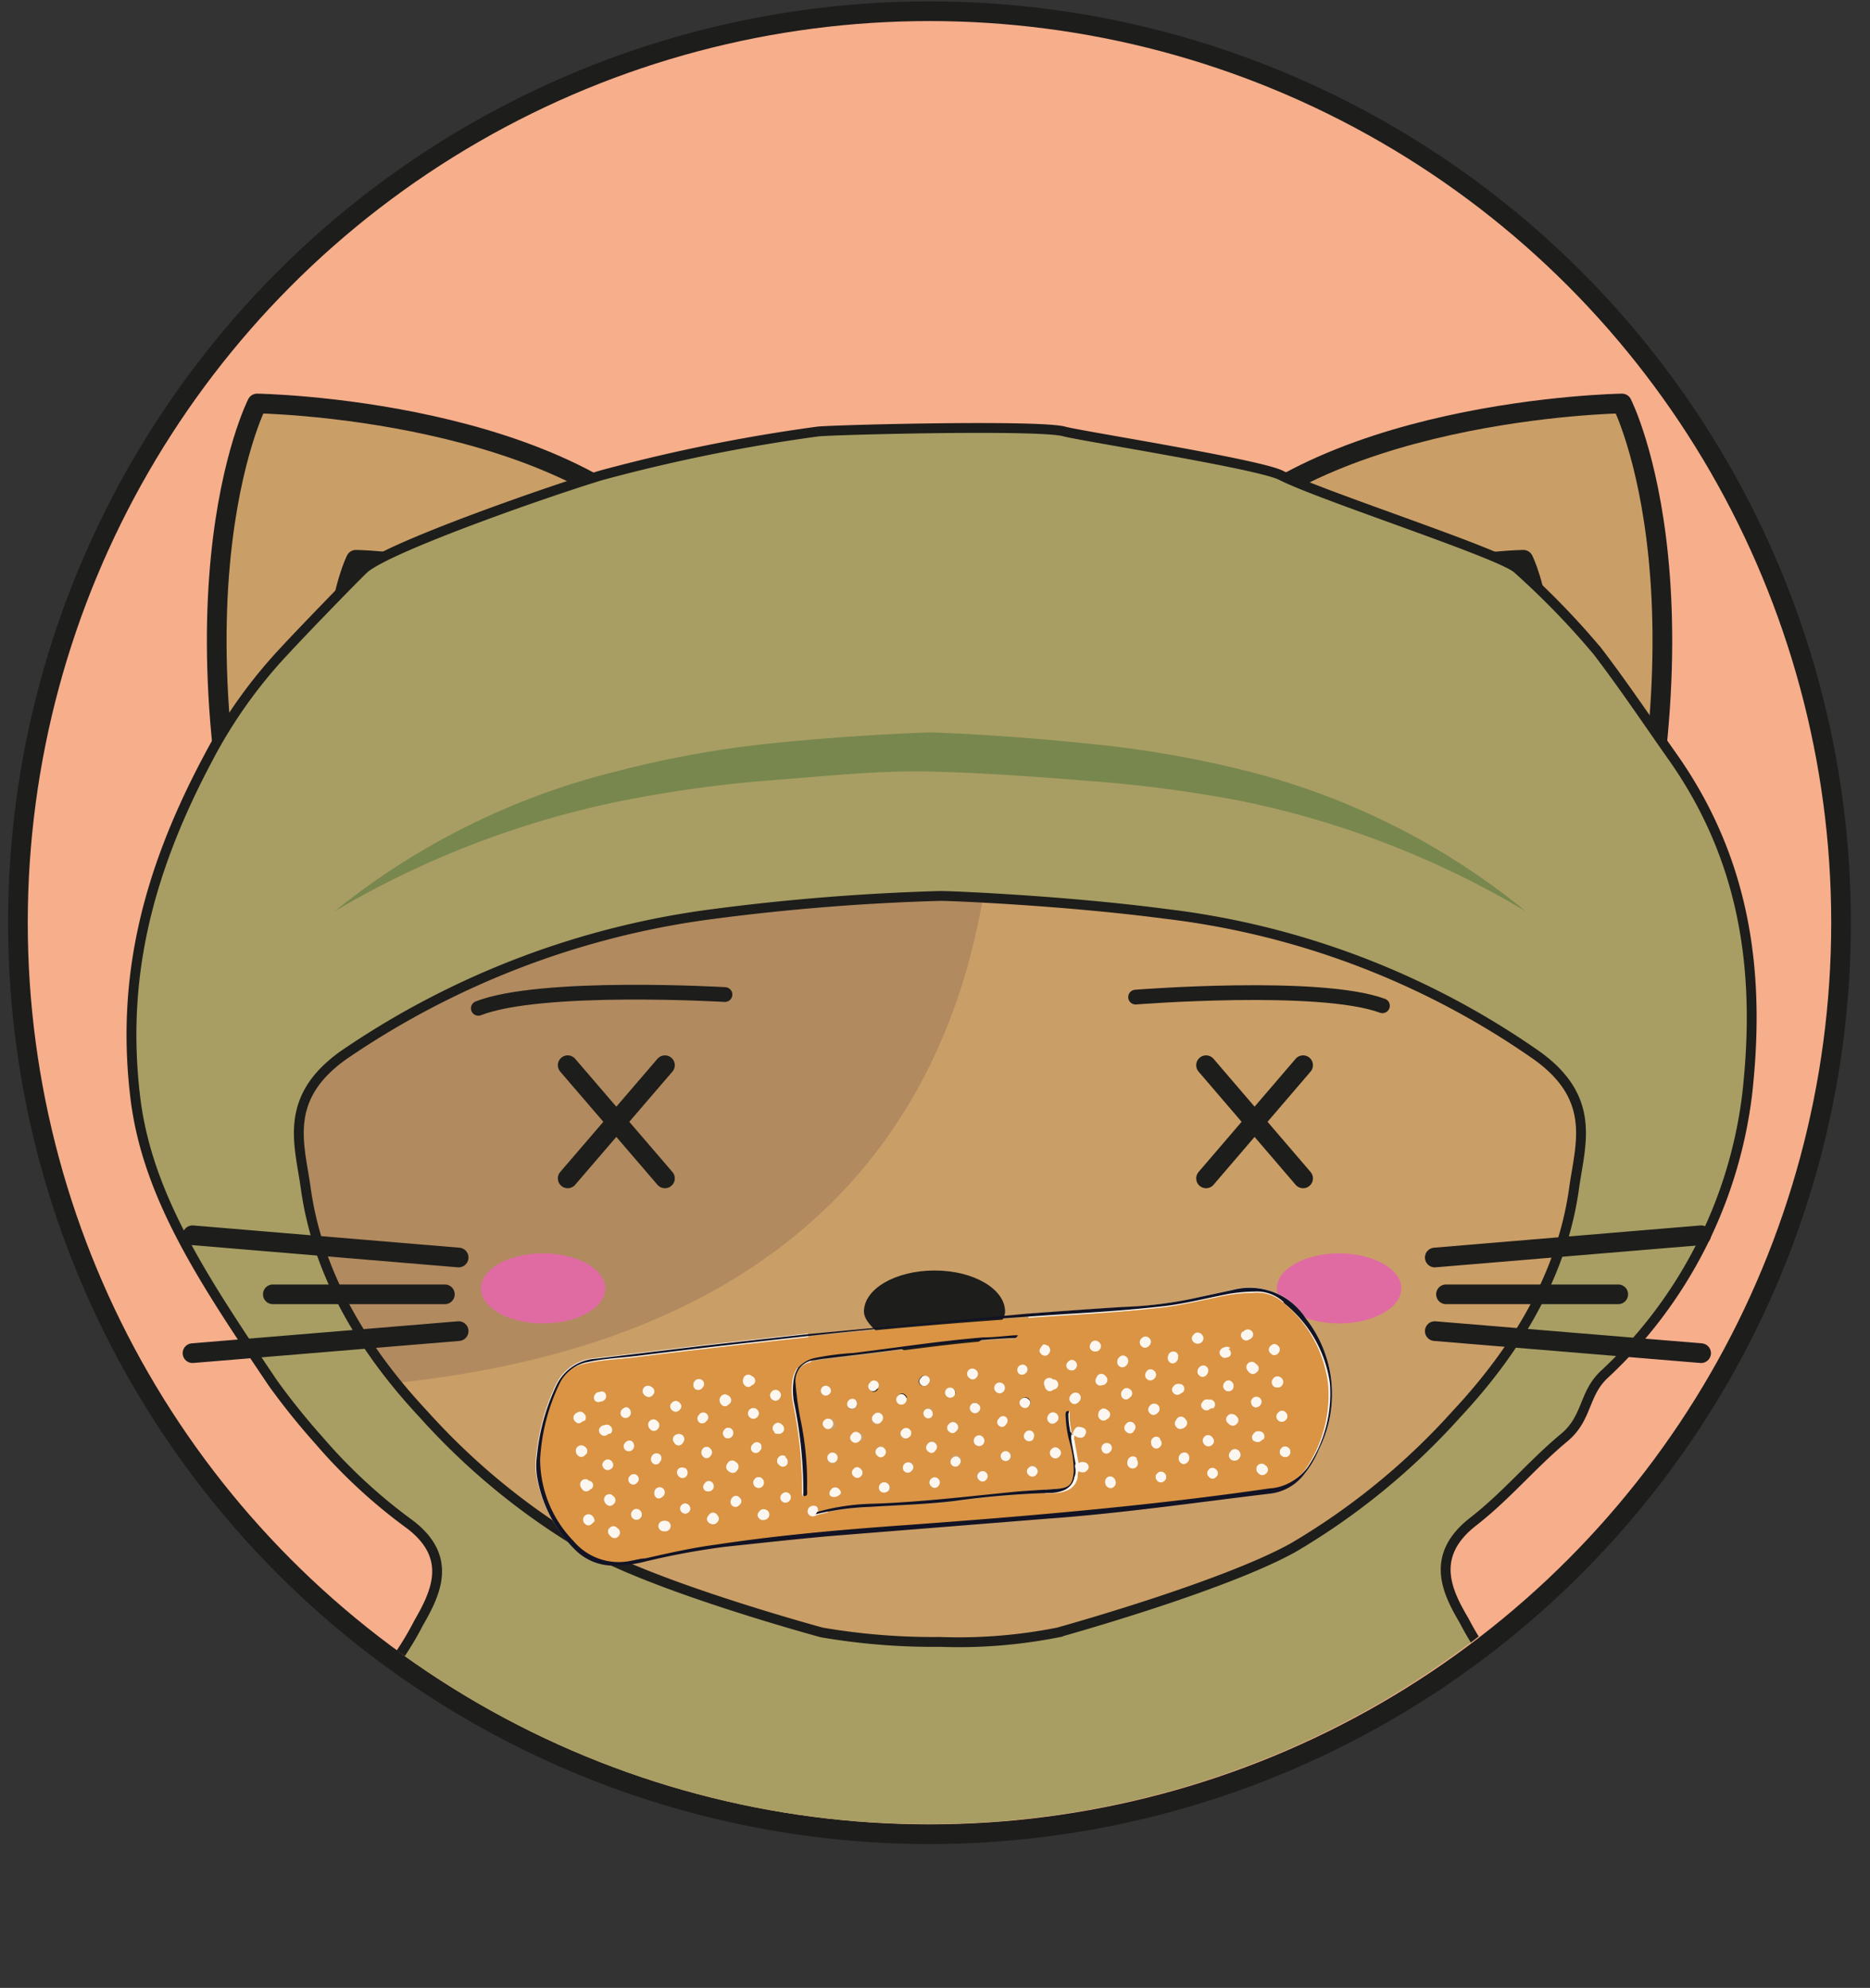 <svg id="Layer_1" data-name="Layer 1" xmlns="http://www.w3.org/2000/svg" xmlns:xlink="http://www.w3.org/1999/xlink" viewBox="0 0 95 101"><rect x="0" y="0" width="95" height="101" fill="#333333" stroke="none"/><defs><style>.cls-1,.cls-11,.cls-2{fill:none;}.cls-1,.cls-11,.cls-13,.cls-14,.cls-20,.cls-3,.cls-4,.cls-5{stroke:#1d1d1b;}.cls-1,.cls-11,.cls-14,.cls-20,.cls-3,.cls-4,.cls-5,.cls-9{stroke-linecap:round;stroke-linejoin:round;}.cls-3{fill:#f6ae8b;}.cls-4,.cls-9{fill:#ca9e67;}.cls-5{fill:#7b6a58;}.cls-6{fill:#b18a5f;}.cls-7{fill:#e06ba3;}.cls-8{clip-path:url(#clip-path);}.cls-9{stroke:#7b6a58;stroke-width:7px;}.cls-10{fill:#ad549b;}.cls-11{stroke-width:0.75px;}.cls-12{clip-path:url(#clip-path-2);}.cls-13{fill:#a89e63;stroke-miterlimit:10;stroke-width:0.5px;}.cls-14{fill:#fff;}.cls-15{fill:#78874e;}.cls-16{fill:#1d1d1b;}.cls-17{fill:#fbf6ef;}.cls-18{fill:#121324;}.cls-19{fill:#da9444;}.cls-20{fill:#f5d2a2;}</style><clipPath id="clip-path"><path class="cls-1" d="M47.75,84.16a46.78,46.78,0,0,0,21.56-4.51c4.63-2.26,10-5.25,11.62-10.8a15.05,15.05,0,0,0-.32-8.43c.17-1.48,4.12-15.84-10.58-28a32.51,32.51,0,0,0-22.2-7.56h-.08a32.5,32.5,0,0,0-22.2,7.56C10.85,44.58,14.8,58.94,15,60.42a15,15,0,0,0-.32,8.43c1.61,5.55,7,8.54,11.62,10.8a46.76,46.76,0,0,0,21.56,4.51Z"/></clipPath><clipPath id="clip-path-2"><circle class="cls-2" cx="47.17" cy="46.94" r="45.74"/></clipPath></defs><title>V2Artboard 4 copy 6</title><circle class="cls-3" cx="47.22" cy="46.88" r="46.31"/><path class="cls-4" d="M14.26,51.85c-6.53-20.93-1.2-31.35-1.2-31.35s16.16.24,22,8.2"/><path class="cls-4" d="M81.21,51.85C87.73,30.92,82.4,20.5,82.4,20.5s-16.15.24-22,8.2"/><path class="cls-5" d="M18.67,44c-3.24-10.39-.59-15.56-.59-15.56s8,.11,10.9,4.06"/><path class="cls-5" d="M76.79,44c3.24-10.39.6-15.56.6-15.56s-8,.11-10.9,4.06"/><path class="cls-4" d="M47.75,84.16a46.78,46.78,0,0,0,21.56-4.51c4.63-2.26,10-5.25,11.62-10.8a15.05,15.05,0,0,0-.32-8.43c.17-1.48,4.12-15.84-10.58-28a32.51,32.51,0,0,0-22.2-7.56h-.08a32.5,32.5,0,0,0-22.2,7.56C10.85,44.58,14.8,58.94,15,60.42a15,15,0,0,0-.32,8.43c1.61,5.55,7,8.54,11.62,10.8a46.76,46.76,0,0,0,21.56,4.51Z"/><path class="cls-6" d="M48.77,25.36l-.34,0-.17,0c-3.8,0-12.82-.49-22,7.15C11.51,44.68,15.36,58.88,15.53,60.35a15,15,0,0,0-.32,8.44,11.52,11.52,0,0,0,.69,1.78C59.15,68.75,50.23,30.67,48.77,25.36Z"/><ellipse class="cls-7" cx="27.59" cy="65.46" rx="3.16" ry="1.78"/><ellipse class="cls-7" cx="68.03" cy="65.46" rx="3.16" ry="1.78"/><g class="cls-8"><line class="cls-9" x1="47.83" y1="25.85" x2="47.83" y2="42.19"/><line class="cls-9" x1="38.77" y1="21.77" x2="38.77" y2="38.11"/><line class="cls-9" x1="56.81" y1="21.77" x2="56.81" y2="38.11"/></g><path class="cls-1" d="M47.75,84.16a46.78,46.78,0,0,0,21.56-4.51c4.63-2.26,10-5.25,11.62-10.8a15.05,15.05,0,0,0-.32-8.43c.17-1.48,4.12-15.84-10.58-28a32.51,32.51,0,0,0-22.2-7.56h-.08a32.5,32.5,0,0,0-22.2,7.56C10.85,44.58,14.8,58.94,15,60.42a15,15,0,0,0-.32,8.43c1.61,5.55,7,8.54,11.62,10.8a46.76,46.76,0,0,0,21.56,4.51Z"/><path class="cls-10" d="M62.43,81a19.44,19.44,0,0,1-4.35,2.88,43.94,43.94,0,0,1-4.75,2.14,14.71,14.71,0,0,1-5.39.75,20.34,20.34,0,0,1-5.32-.59l-.07,0h0a43.85,43.85,0,0,1-5-2.18c-.8-.41-1.59-.85-2.36-1.34A15.07,15.07,0,0,1,33.06,81a51.89,51.89,0,0,0,5,1.85c1.68.55,3.38,1.07,5.06,1.59l-.07,0a26.16,26.16,0,0,0,4.91.36,15.87,15.87,0,0,0,4.79-.45c1.62-.51,3.25-1,4.87-1.54A49.7,49.7,0,0,0,62.43,81Z"/><path class="cls-11" d="M36.83,50.53s-9.34-.55-12.53.7"/><path class="cls-11" d="M57.69,50.66s9.33-.74,12.54.44"/><g class="cls-12"><path class="cls-13" d="M92.44,111c-.62-1.27-2.7-2.29-1-3.92s-2.5-1.87-2.31-3.49c.16-1.3-.83-2.86-2.07-4-2.48-2.21-3.27-4.9-5.66-7.12-1.86-1.73-1.58-4.06-3.67-5.78a15.5,15.5,0,0,1-3.35-4.35c-.86-1.46-1.76-3.27.42-5,1.71-1.32,3-2.91,4.63-4.27,1.23-1,1-2.22,2.05-3.22a23.27,23.27,0,0,0,7.28-14.25C89.4,49.86,88.87,44,85,38.49c-1.27-1.8-2.49-3.63-3.86-5.42a40.85,40.85,0,0,0-4.08-4.2c-1-.81-10-3.7-12-4.73-1.19-.58-10.23-2-11-2.22-1.27-.34-11.17-.1-12.48,0a86.52,86.52,0,0,0-11,2.22c-2.23.66-10.67,3.57-12.06,4.73-.29.25-3.2,3.25-4.07,4.2a24.56,24.56,0,0,0-3.86,5.42c-3.2,6-4.42,11.37-3.72,17.24.6,5.06,3.53,9.39,7,14.55a36.26,36.26,0,0,0,2.35,2.92,27.33,27.33,0,0,0,4.63,4.27c2.18,1.68,1.28,3.49.41,5a15.28,15.28,0,0,1-3.34,4.35c-2.09,1.72-1.81,4-3.67,5.78-2.39,2.22-3.18,4.91-5.67,7.12-1.24,1.1-2.22,2.66-2.06,4,.19,1.62-3.91,1.91-2.31,3.49s-.44,2.65-1.06,3.92c-.41.85.31,1.21,1.55,1.29.28-1,.57-1.91.93-3.14,4.57,4.51,11.16,6.73,18.62,8a135.16,135.16,0,0,0,22.78,1.93h1.64a135.16,135.16,0,0,0,22.78-1.93c7.46-1.29,14.05-3.51,18.62-8l.92,3.14C92.14,112.25,92.86,111.89,92.44,111ZM65.68,78.64c-3.61,2-11.93,4.3-11.93,4.3a25.9,25.9,0,0,1-6,.48,33.39,33.39,0,0,1-6-.48s-8.32-2.25-11.93-4.3a34.9,34.9,0,0,1-8.29-6.77c-3.37-3.6-5.44-7.44-6-11.52-.31-2.22-1.17-4.54,1.92-6.74a43,43,0,0,1,18.84-7.18,113.15,113.15,0,0,1,11.46-.91c.72,0,6.45.25,11.46.91a41.39,41.39,0,0,1,18.84,7.18c3.09,2.2,2.23,4.52,1.92,6.74-.56,4.08-2.63,7.92-6,11.52A34.9,34.9,0,0,1,65.68,78.64Z"/></g><line class="cls-14" x1="72.89" y1="63.89" x2="86.42" y2="62.76"/><line class="cls-14" x1="72.89" y1="67.63" x2="86.42" y2="68.75"/><line class="cls-1" x1="73.46" y1="65.76" x2="82.21" y2="65.76"/><line class="cls-14" x1="23.3" y1="63.89" x2="9.78" y2="62.76"/><line class="cls-14" x1="23.3" y1="67.63" x2="9.78" y2="68.75"/><line class="cls-1" x1="22.6" y1="65.76" x2="13.86" y2="65.76"/><path class="cls-15" d="M17,46.3a36.87,36.87,0,0,1,14.32-7.11,52.47,52.47,0,0,1,7.94-1.43c2.68-.27,5.3-.45,8-.55,2.75.1,5.36.3,8,.57a54.38,54.38,0,0,1,7.95,1.36,36.41,36.41,0,0,1,14.3,7.16,46.14,46.14,0,0,0-14.65-5.64,67,67,0,0,0-7.78-1c-2.61-.21-5.3-.4-7.86-.46s-5.25.23-7.86.43a63.36,63.36,0,0,0-7.77,1.06A46.88,46.88,0,0,0,17,46.3Z"/><path class="cls-16" d="M51.06,66.64c0,1.16-3.58,2.78-3.58,2.78s-3.59-1.62-3.59-2.78,1.61-2.09,3.59-2.09S51.06,65.49,51.06,66.64Z"/><path class="cls-1" d="M47.48,69.42a7.55,7.55,0,0,1-5.36,2"/><path class="cls-1" d="M47.52,69.42a7.51,7.51,0,0,0,5.35,2"/><rect class="cls-2" x="0.06" y="-0.15" width="95" height="101"/><path class="cls-17" d="M53.22,77.11c3.78-.27,7.53-.82,11.29-1.27a2.54,2.54,0,0,0,1.77-1A4.9,4.9,0,0,0,67,73.64,6.22,6.22,0,0,0,66.35,67a3.4,3.4,0,0,0-3.74-1.47L60.48,66a20.26,20.26,0,0,1-3.39.41c-1.62.1-3.24.22-4.86.34m-11.18,1-5.32.59L30.25,69a2.38,2.38,0,0,0-2,1.33,10.67,10.67,0,0,0-1,3.57,3.83,3.83,0,0,0,0,1.07,6.76,6.76,0,0,0,1.9,3.67,2.75,2.75,0,0,0,2.28.85,6,6,0,0,0,1.12-.14,38.33,38.33,0,0,1,4.25-.8c1.8-.19,3.59-.39,5.39-.55"/><path class="cls-18" d="M52.23,66.74c1.62-.12,3.24-.24,4.86-.34A20.26,20.26,0,0,0,60.48,66l2.13-.46A3.4,3.4,0,0,1,66.35,67,6.22,6.22,0,0,1,67,73.64a4.9,4.9,0,0,1-.74,1.25,2.54,2.54,0,0,1-1.77,1c-3.76.45-7.51,1-11.29,1.27l-11,.88c-1.8.16-3.59.36-5.39.55a38.33,38.33,0,0,0-4.25.8,6,6,0,0,1-1.12.14,2.75,2.75,0,0,1-2.28-.85A6.76,6.76,0,0,1,27.28,75a3.83,3.83,0,0,1,0-1.07,10.67,10.67,0,0,1,1-3.57,2.38,2.38,0,0,1,2-1.33l5.48-.66,5.32-.59Zm13-.57a2,2,0,0,0-1.5-.55,8.41,8.41,0,0,0-1.32.12c-1.09.21-2.17.49-3.27.62-1.64.19-3.29.3-4.94.4-4.42.29-8.83.63-13.24,1.13-2.87.32-5.74.64-8.61,1-.83.1-1.66.13-2.48.31a1.83,1.83,0,0,0-1.34,1,10.14,10.14,0,0,0-1,3.88,6,6,0,0,0,1.7,4.15,3,3,0,0,0,2.91,1c.24,0,.48-.07.72-.12,1.19-.27,2.38-.54,3.59-.7,3.23-.44,6.48-.72,9.73-1,6.16-.45,12.31-1,18.42-1.86a2.46,2.46,0,0,0,1.83-1,6.68,6.68,0,0,0,1.13-4.29A6.34,6.34,0,0,0,65.18,66.17Z"/><path class="cls-19" d="M65.18,66.17a6.34,6.34,0,0,1,2.29,4.16,6.68,6.68,0,0,1-1.13,4.29,2.46,2.46,0,0,1-1.83,1c-6.11.89-12.26,1.41-18.42,1.86-3.25.23-6.5.51-9.73,1-1.21.16-2.4.43-3.59.7-.24,0-.48.08-.72.12a3,3,0,0,1-2.91-1,6,6,0,0,1-1.7-4.15,10.14,10.14,0,0,1,1-3.88,1.83,1.83,0,0,1,1.34-1c.82-.18,1.65-.21,2.48-.31,2.87-.36,5.74-.68,8.61-1,4.41-.5,8.82-.84,13.24-1.13,1.65-.1,3.3-.21,4.94-.4,1.1-.13,2.18-.41,3.27-.62a8.41,8.41,0,0,1,1.32-.12A2,2,0,0,1,65.18,66.17ZM54.5,72.82c-.09,0-.07-.09-.08-.14a3.89,3.89,0,0,1-.08-.83s0-.12,0-.14-.12,0-.14.1a.71.71,0,0,0,0,.21,5.61,5.61,0,0,0,.21,1.29,5.44,5.44,0,0,1,.2,1.44c-.06.71-.22.86-.92.9s-1.38.08-2.06.14c-2.41.24-4.81.53-7.24.61a11.33,11.33,0,0,0-2.83.42c0-.15,0-.28-.16-.31a.25.25,0,0,0-.3.2.24.24,0,0,0,.08.26.24.24,0,0,0,.32,0,13.69,13.69,0,0,1,2.86-.4c1.43-.09,2.86-.13,4.29-.3a44.22,44.22,0,0,1,4.87-.41,1.84,1.84,0,0,0,.66-.12.88.88,0,0,0,.57-.69c0-.12,0-.23.06-.34.1.07.22.14.34.06s.21-.21.12-.36-.3-.14-.46,0c-.07-.36-.13-.72-.2-1.09,0-.13-.1-.26,0-.4s.09,0,.13.07a.25.25,0,0,0,.4-.12.22.22,0,0,0-.12-.33c-.18-.08-.28,0-.36.16A.59.59,0,0,0,54.5,72.82Zm-14-3.32a1.69,1.69,0,0,0-.23.54,3.6,3.6,0,0,0,0,1.18,22.17,22.17,0,0,1,.48,4.67s0,.11.06.12a.13.13,0,0,0,.13-.08,1,1,0,0,0,0-.24,15.79,15.79,0,0,0-.29-3.29,15.6,15.6,0,0,1-.29-2,1.06,1.06,0,0,1,1-1.22,4.51,4.51,0,0,1,.53-.08c1.06-.13,2.12-.25,3.18-.39,2.09-.26,4.18-.56,6.28-.65h.16c.08,0,.16,0,.14-.14s-.1,0-.16,0c-.53,0-1.07.06-1.61.11-2.2.18-4.38.52-6.57.79a14.25,14.25,0,0,0-1.95.25A1.57,1.57,0,0,0,40.54,69.5ZM46,71.26a.25.25,0,0,0,0-.38.23.23,0,0,0-.35,0,.26.26,0,1,0,.38.35Zm4.06,3.55a.25.25,0,0,0-.37,0,.24.24,0,0,0,0,.37.23.23,0,0,0,.35,0A.25.25,0,0,0,50.09,74.81Zm8.72-3.43a.27.27,0,0,0-.37.06.25.25,0,0,0,0,.36.25.25,0,0,0,.38,0A.26.26,0,0,0,58.81,71.38Zm0,3.85a.26.26,0,0,0,.38,0,.25.25,0,0,0,0-.38.24.24,0,0,0-.35,0A.25.25,0,0,0,58.8,75.23Zm6.12-6.86a.23.23,0,0,0-.34,0,.23.23,0,0,0,0,.37.24.24,0,0,0,.36,0A.26.26,0,0,0,64.92,68.37Zm-.79,4.77a.26.26,0,1,0-.43-.29.24.24,0,0,0,0,.35C63.88,73.31,64,73.27,64.13,73.14ZM46.2,73a.26.26,0,1,0-.41-.32.23.23,0,0,0,0,.35A.25.25,0,0,0,46.2,73Zm7.46-1.17a.26.26,0,0,0-.37.05.25.25,0,0,0,0,.38.24.24,0,0,0,.35,0A.26.26,0,0,0,53.66,71.82Zm-6,3.32a.25.25,0,0,0-.38,0,.24.24,0,0,0,0,.36.23.23,0,0,0,.37,0A.25.25,0,0,0,47.67,75.14Zm.55-2.8a.25.25,0,0,0,.05.37c.13.11.26.07.37-.06a.24.24,0,0,0,0-.35A.25.25,0,0,0,48.22,72.34Zm10.42-2.68a.24.24,0,0,0-.37,0,.26.26,0,1,0,.4.34A.25.25,0,0,0,58.64,69.66Zm-23,.85a.25.25,0,0,0,0-.38.27.27,0,0,0-.34.41A.26.26,0,0,0,35.68,70.51Zm-1,2.79a.26.26,0,1,0-.37,0A.24.24,0,0,0,34.69,73.3Zm28.49-5.65a.25.25,0,0,0,0,.36.25.25,0,0,0,.38,0,.24.24,0,0,0-.05-.38A.26.26,0,0,0,63.18,67.65Zm-23.8,5.13a.27.27,0,0,0,.39-.06.24.24,0,0,0,0-.35.24.24,0,0,0-.38,0A.25.25,0,0,0,39.38,72.78ZM65.08,70a.27.27,0,0,0-.37.07.26.26,0,0,0,.42.32A.27.27,0,0,0,65.08,70Zm-25.17,4a.25.25,0,0,0-.37.06.24.24,0,0,0,.05.36.24.24,0,0,0,.37,0A.25.25,0,0,0,39.91,74.06Zm20.42.23a.26.26,0,0,0,0-.38.27.27,0,0,0-.36.4C60.07,74.43,60.2,74.4,60.33,74.29Zm-1.4-1.15a.25.25,0,0,0-.38,0,.25.25,0,0,0,0,.36.24.24,0,0,0,.37,0A.25.25,0,0,0,58.93,73.14Zm-1.18,1a.27.27,0,1,0,0,.37A.25.25,0,0,0,57.75,74.17ZM53.42,74a.25.25,0,0,0,.38,0,.23.23,0,0,0,0-.35.25.25,0,0,0-.4,0A.25.25,0,0,0,53.42,74ZM29.7,73.5a.26.26,0,0,0-.35.06.25.25,0,0,0,0,.38.24.24,0,0,0,.36,0A.25.25,0,0,0,29.7,73.5ZM31.13,76a.27.27,0,0,0-.33.42.24.24,0,0,0,.37,0A.25.25,0,0,0,31.13,76Zm7.07-6a.26.26,0,0,0-.37,0,.25.25,0,0,0,0,.38.23.23,0,0,0,.36,0A.24.24,0,0,0,38.2,69.92Zm-1.17,1a.25.25,0,0,0-.38,0,.24.24,0,0,0,0,.36.23.23,0,0,0,.36,0A.25.25,0,0,0,37,70.91Zm19.22.73a.25.25,0,0,0-.37,0,.24.24,0,0,0,0,.37.25.25,0,0,0,.36,0A.25.25,0,0,0,56.25,71.64Zm-2.77-1.56a.27.27,0,0,0-.32.43.24.24,0,0,0,.36,0A.26.26,0,0,0,53.48,70.08Zm8.11,3.23a.24.24,0,0,0,0-.36.25.25,0,0,0-.38,0,.26.26,0,1,0,.41.31ZM35.52,71.88a.26.26,0,0,0,0,.38.25.25,0,0,0,.36-.06.24.24,0,0,0,0-.38A.25.25,0,0,0,35.52,71.88Zm16.75-.43c.08-.13.11-.27,0-.38a.25.25,0,0,0-.36,0,.23.23,0,0,0,0,.36A.26.26,0,0,0,52.27,71.45Zm12,3a.26.26,0,0,0-.32.42.25.25,0,0,0,.36,0A.24.24,0,0,0,64.29,74.46ZM63.8,69.3a.27.27,0,0,0-.34.42.25.25,0,0,0,.38,0A.24.24,0,0,0,63.8,69.3ZM34.52,71.63a.23.23,0,0,0,0-.35.25.25,0,0,0-.38,0,.23.23,0,0,0,0,.36A.25.25,0,0,0,34.52,71.63Zm28.08-1c.08-.14.1-.27,0-.38a.23.23,0,0,0-.36,0,.25.25,0,0,0,0,.38A.26.26,0,0,0,62.6,70.6ZM52.47,73.15c.07-.13.1-.26,0-.36a.24.24,0,0,0-.38,0,.25.25,0,0,0,0,.38A.27.27,0,0,0,52.47,73.15ZM36.16,75.3a.24.24,0,0,0-.36.07.24.24,0,0,0,0,.35.26.26,0,1,0,.32-.42Zm8.59-3a.26.26,0,1,0-.38-.35.24.24,0,0,0,0,.38A.25.25,0,0,0,44.75,72.26Zm14.64-3.48c-.07.13-.09.26,0,.36a.24.24,0,0,0,.37,0,.25.25,0,0,0,0-.38A.27.27,0,0,0,59.39,68.78Zm-28,8.86a.25.25,0,0,0-.36,0,.24.24,0,0,0,0,.38.25.25,0,0,0,.38,0A.26.26,0,0,0,31.36,77.64Zm5.45-5a.25.25,0,0,0,0,.36.27.27,0,0,0,.35-.4A.25.25,0,0,0,36.81,72.63Zm.57,1.65a.26.26,0,0,0-.38.07.26.26,0,1,0,.42.3A.27.27,0,0,0,37.38,74.28Zm18.83.82a.25.25,0,0,0,0,.38.25.25,0,0,0,.36,0,.24.24,0,0,0,0-.36A.25.25,0,0,0,56.21,75.1Zm-26.3.13a.27.27,0,0,0-.35.4.24.24,0,0,0,.38,0A.23.23,0,0,0,29.91,75.23ZM49.59,70a.25.25,0,0,0,0-.36.26.26,0,1,0-.33.41A.24.24,0,0,0,49.59,70Zm-16.49.47a.27.27,0,0,0-.33.42.25.25,0,0,0,.38,0A.25.25,0,0,0,33.1,70.47Zm23.29,3.29a.25.25,0,0,0,0-.38.27.27,0,0,0-.34.41A.24.24,0,0,0,56.39,73.76Zm6.53-.06a.26.26,0,0,0-.37.07.26.26,0,1,0,.42.3C63.07,73.94,63,73.82,62.92,73.7Zm2.39-1.55a.26.26,0,0,0,0-.37.24.24,0,0,0-.38,0,.25.25,0,0,0,0,.38A.26.26,0,0,0,65.31,72.15Zm-.24,1.47a.24.24,0,0,0,.07.36.26.26,0,0,0,.3-.43A.25.25,0,0,0,65.07,73.62Zm-34,1a.26.26,0,0,0,0-.37.25.25,0,0,0-.38,0,.24.24,0,0,0,0,.36A.25.25,0,0,0,31.06,74.6Zm2.3-2.42a.27.27,0,0,0-.33.42.24.24,0,0,0,.36,0A.27.27,0,0,0,33.36,72.18Zm-3.2,5.14c.06-.07,0-.2-.07-.3a.27.27,0,1,0-.33.42C29.89,77.54,30,77.5,30.16,77.32Zm2.36-.57a.25.25,0,0,0-.38,0,.26.26,0,1,0,.38,0ZM33.7,76a.26.26,0,0,0-.05-.35.27.27,0,0,0-.35.4C33.43,76.19,33.56,76.14,33.7,76Zm1.16-1.38c-.15-.08-.28-.09-.39,0a.25.25,0,0,0,0,.36.24.24,0,0,0,.37,0A.27.27,0,0,0,34.86,74.64Zm.86-1a.25.25,0,0,0,0,.38.22.22,0,0,0,.35,0,.25.25,0,0,0,0-.38A.24.24,0,0,0,35.72,73.59Zm8.47-3.33a.23.23,0,0,0,.05.36.22.22,0,0,0,.35-.06.23.23,0,0,0,0-.37A.24.24,0,0,0,44.19,70.26Zm-1.72,4a.26.26,0,0,0,0-.38.27.27,0,1,0,0,.38Zm6-3.69a.27.27,0,0,0-.38,0,.26.26,0,0,0,.38.35A.26.26,0,0,0,48.44,70.56Zm-3.31,5.18a.26.26,0,0,0,0-.37.27.27,0,0,0-.34.42A.31.31,0,0,0,45.13,75.74Zm7-6a.25.25,0,0,0,0-.37.27.27,0,0,0-.35.4A.25.25,0,0,0,52.1,69.77Zm10.65,2.15a.25.25,0,0,0-.37.06.24.24,0,0,0,0,.36.25.25,0,0,0,.38,0A.25.25,0,0,0,62.75,71.92Zm-7-2a.25.25,0,0,0,0,.37.25.25,0,0,0,.36,0,.25.25,0,0,0,0-.38A.26.26,0,0,0,55.7,70Zm4.27.82a.25.25,0,0,0,0-.38.24.24,0,0,0-.36.06.23.23,0,0,0,0,.35A.25.25,0,0,0,60,70.78Zm2.43-2.25a.25.25,0,0,0-.36,0,.24.24,0,0,0,0,.38.23.23,0,0,0,.35,0A.26.26,0,0,0,62.4,68.53Zm-2.65,3.62a.25.25,0,0,0,0,.36.23.23,0,0,0,.37,0,.24.24,0,0,0,0-.36A.26.26,0,0,0,59.75,72.15Zm-30.15.06a.27.27,0,0,0-.05-.37.24.24,0,0,0-.37,0,.25.25,0,0,0,0,.36C29.35,72.37,29.48,72.31,29.6,72.21Zm1-1.44a.24.24,0,0,0-.35.08.24.24,0,0,0,.05.36.27.27,0,0,0,.3-.44Zm.31,2.09a.24.24,0,0,0,0-.36.25.25,0,0,0-.38,0,.24.24,0,0,0,0,.36A.25.25,0,0,0,30.89,72.86Zm2.61,4.52a.25.25,0,0,0,0,.37.24.24,0,0,0,.36,0,.26.26,0,1,0-.39-.34Zm13.79-5.75a.24.24,0,0,0-.35,0A.25.25,0,0,0,47,72a.23.23,0,0,0,.35,0A.25.25,0,0,0,47.29,71.63Zm-5,.52a.26.26,0,0,0-.37.06.23.23,0,0,0,0,.36.24.24,0,0,0,.37,0A.26.26,0,0,0,42.25,72.15Zm1.4,1.07a.25.25,0,0,0-.06-.37.24.24,0,0,0-.36.07.23.23,0,0,0,0,.35A.25.25,0,0,0,43.65,73.22Zm17.83-1.65a.25.25,0,0,0,0-.36.24.24,0,0,0-.38.05.23.23,0,0,0,0,.35A.25.25,0,0,0,61.48,71.57ZM64,71.41a.25.25,0,0,0,0-.36.27.27,0,0,0-.34.41A.26.26,0,0,0,64,71.41Zm-9.59-.53a.24.24,0,0,0,0,.37.22.22,0,0,0,.35,0,.26.26,0,1,0-.38-.34ZM61,67.76a.25.25,0,0,0-.37.06.24.24,0,0,0,0,.36.27.27,0,1,0,.33-.42ZM33.53,73.91a.27.27,0,0,0-.36,0,.25.25,0,0,0,0,.38.23.23,0,0,0,.37-.07A.26.26,0,0,0,33.53,73.91ZM58,68a.25.25,0,0,0,0,.36.24.24,0,0,0,.38,0,.25.25,0,0,0,0-.38A.26.26,0,0,0,58,68ZM31.6,71.62a.25.25,0,0,0,0,.34.27.27,0,0,0,.37-.38C31.88,71.46,31.74,71.48,31.6,71.62Zm24.22-3.43a.25.25,0,0,0-.36.07.25.25,0,1,0,.41.3A.25.25,0,0,0,55.82,68.19ZM51.11,72a.25.25,0,0,0-.37.08.23.23,0,0,0,0,.35.23.23,0,0,0,.37-.07A.25.25,0,0,0,51.11,72ZM31.79,73.28a.25.25,0,0,0,0,.38.27.27,0,0,0,.33-.42A.24.24,0,0,0,31.79,73.28Zm6.57,1.85a.26.26,0,1,0,.36,0A.24.24,0,0,0,38.36,75.13Zm11-3.78a.25.25,0,0,0,0,.38.24.24,0,0,0,.36,0,.24.24,0,0,0,0-.37A.25.25,0,0,0,49.35,71.35Zm-13.29,6a.23.23,0,0,0,.36,0,.25.25,0,0,0,0-.38A.24.24,0,0,0,36,77,.24.24,0,0,0,36.06,77.39Zm10.25-2.66a.24.24,0,0,0,0-.37.27.27,0,0,0-.36.39A.25.25,0,0,0,46.31,74.73Zm10.91-5.36a.25.25,0,0,0,0-.38.24.24,0,0,0-.36,0,.26.26,0,1,0,.36.37Zm-12.3,4.21a.25.25,0,0,0-.36,0,.24.24,0,0,0,0,.38.23.23,0,0,0,.35,0A.25.25,0,0,0,44.92,73.58Zm7.72,1.35a.23.23,0,0,0,0-.35.25.25,0,0,0-.38,0,.23.23,0,0,0,0,.35A.25.25,0,0,0,52.64,74.93Zm-3.9-.53a.23.23,0,0,0,0-.36.24.24,0,0,0-.36,0,.24.24,0,0,0,0,.38A.24.24,0,0,0,48.74,74.4ZM61.3,69.84a.25.25,0,1,0-.38-.34.25.25,0,0,0,0,.38A.24.24,0,0,0,61.3,69.84Zm-10,4.33a.25.25,0,0,0,0-.38.26.26,0,1,0,0,.38ZM39.73,75.91a.25.25,0,1,0,.39.32.25.25,0,1,0-.39-.32ZM57.39,71a.24.24,0,0,0,0-.39.24.24,0,0,0-.35.07.25.25,0,0,0,0,.36A.24.24,0,0,0,57.39,71ZM43.74,75a.24.24,0,0,0,0-.37.22.22,0,0,0-.35,0,.23.23,0,0,0,0,.37A.24.24,0,0,0,43.74,75Zm6.18-2a.27.27,0,1,0,0,.36A.25.25,0,0,0,49.92,73ZM37.57,76.45a.22.22,0,0,0,0-.36.23.23,0,0,0-.37,0,.25.25,0,1,0,.39.31Zm1.61-5.71a.25.25,0,0,0,.07.37.24.24,0,0,0,.35-.06.25.25,0,0,0-.05-.38A.26.26,0,0,0,39.18,70.74Zm-.23,6a.25.25,0,0,0-.38.06.23.23,0,0,0,0,.35.24.24,0,0,0,.36,0A.26.26,0,0,0,39,76.76Zm-.72-3.35a.24.24,0,0,0,0,.35.25.25,0,0,0,.38-.06.24.24,0,0,0,0-.35A.25.25,0,0,0,38.23,73.41Zm19.35-.67a.26.26,0,1,0-.39-.33.24.24,0,0,0,.05.37A.23.23,0,0,0,57.58,72.74ZM35,76.81a.25.25,0,1,0-.38-.33.25.25,0,1,0,.38.33Zm7.08-6a.23.23,0,0,0,0-.37.24.24,0,0,0-.35.06.25.25,0,1,0,.4.31ZM38.46,72a.25.25,0,0,0,0-.38.27.27,0,1,0,0,.38Zm-6.09,3.32a.23.23,0,0,0,0-.35A.24.24,0,0,0,32,75a.24.24,0,0,0,.05.37A.23.23,0,0,0,32.37,75.31ZM51,70.67a.24.24,0,0,0,0-.35.27.27,0,0,0-.34.41A.25.25,0,0,0,51,70.67Zm-3.48,3a.26.26,0,1,0-.4-.32.24.24,0,0,0,.06.37A.22.22,0,0,0,47.51,73.71Zm13.9,1a.24.24,0,0,0,0,.36.23.23,0,0,0,.37,0,.23.23,0,0,0,0-.35A.24.24,0,0,0,61.41,74.67ZM47.17,70.3a.24.24,0,0,0-.06-.36.23.23,0,0,0-.35.07.22.22,0,0,0,0,.35C46.92,70.47,47.05,70.44,47.17,70.3Zm7.06-1.07a.23.23,0,0,0,.05.34.26.26,0,1,0,.32-.42C54.47,69.06,54.35,69.09,54.23,69.23ZM43.47,71.5c.09-.13.11-.26,0-.36a.27.27,0,0,0-.36.39A.26.26,0,0,0,43.47,71.5Zm9.78-3.12c-.09,0-.21-.12-.27,0s-.22.25-.08.4a.23.23,0,0,0,.38,0C53.38,68.65,53.36,68.52,53.25,68.38ZM42.63,75.66a.26.26,0,0,0-.37,0c-.09.1-.13.25,0,.33a.38.38,0,0,0,.42-.06C42.78,75.88,42.71,75.75,42.63,75.66Z"/><path class="cls-18" d="M40.54,69.5a1.57,1.57,0,0,1,.88-.51,14.25,14.25,0,0,1,1.95-.25c2.19-.27,4.37-.61,6.57-.79.54,0,1.08-.07,1.61-.11.06,0,.15,0,.16,0s-.06.13-.14.14h-.16c-2.1.09-4.19.39-6.28.65-1.06.14-2.12.26-3.18.39a4.51,4.51,0,0,0-.53.08,1.06,1.06,0,0,0-1,1.22,15.6,15.6,0,0,0,.29,2A15.79,15.79,0,0,1,41,75.69a1,1,0,0,1,0,.24.13.13,0,0,1-.13.08c-.08,0-.07-.07-.06-.12a22.17,22.17,0,0,0-.48-4.67,3.6,3.6,0,0,1,0-1.18A1.69,1.69,0,0,1,40.54,69.5Z"/><path class="cls-18" d="M41.5,76.82a11.33,11.33,0,0,1,2.83-.42c2.43-.08,4.83-.37,7.24-.61.68-.06,1.37-.09,2.06-.14s.86-.19.92-.9a5.44,5.44,0,0,0-.2-1.44A5.61,5.61,0,0,1,54.14,72a.71.71,0,0,1,0-.21c0-.06.07-.12.14-.1s0,.09,0,.14a3.89,3.89,0,0,0,.08.83s0,.13.08.14h0s0,.06,0,.08h0c-.06.14,0,.27,0,.4.07.37.13.73.2,1.09-.06.11,0,.22,0,.33s0,.22-.06.34a.88.88,0,0,1-.57.69,1.84,1.84,0,0,1-.66.12,44.22,44.22,0,0,0-4.87.41c-1.43.17-2.86.21-4.29.3a13.69,13.69,0,0,0-2.86.4C41.41,76.91,41.49,76.88,41.5,76.82Z"/><path class="cls-17" d="M46,71.26a.26.26,0,1,1-.38-.35.23.23,0,0,1,.35,0A.25.25,0,0,1,46,71.26Z"/><path class="cls-17" d="M50.09,74.81a.25.25,0,0,1,0,.38.23.23,0,0,1-.35,0,.24.24,0,0,1,0-.37A.25.25,0,0,1,50.09,74.81Z"/><path class="cls-17" d="M58.81,71.38a.26.26,0,0,1,0,.39.25.25,0,0,1-.38,0,.25.25,0,0,1,0-.36A.27.27,0,0,1,58.81,71.38Z"/><path class="cls-17" d="M58.8,75.23a.25.25,0,0,1,0-.38.24.24,0,0,1,.35,0,.25.25,0,0,1,0,.38A.26.26,0,0,1,58.8,75.23Z"/><path class="cls-17" d="M64.92,68.37a.26.26,0,0,1,0,.4.24.24,0,0,1-.36,0,.23.23,0,0,1,0-.37A.23.23,0,0,1,64.92,68.37Z"/><path class="cls-17" d="M64.13,73.14c-.12.13-.25.17-.38.06a.24.24,0,0,1,0-.35.26.26,0,1,1,.43.29Z"/><path class="cls-17" d="M46.2,73a.25.25,0,0,1-.37,0,.23.23,0,0,1,0-.35.26.26,0,1,1,.41.32Z"/><path class="cls-17" d="M53.66,71.82a.26.26,0,0,1,0,.39.24.24,0,0,1-.35,0,.25.25,0,0,1,0-.38A.26.26,0,0,1,53.66,71.82Z"/><path class="cls-17" d="M47.67,75.14a.25.25,0,0,1,0,.36.23.23,0,0,1-.37,0,.24.24,0,0,1,0-.36A.25.25,0,0,1,47.67,75.14Z"/><path class="cls-17" d="M48.22,72.34a.25.25,0,0,1,.38,0,.24.24,0,0,1,0,.35c-.11.13-.24.17-.37.06A.25.25,0,0,1,48.22,72.34Z"/><path class="cls-17" d="M58.64,69.66a.25.25,0,0,1,0,.38.26.26,0,1,1-.4-.34A.24.24,0,0,1,58.64,69.66Z"/><path class="cls-17" d="M35.68,70.51a.26.26,0,0,1-.38,0,.27.27,0,0,1,.34-.41A.25.25,0,0,1,35.68,70.51Z"/><path class="cls-17" d="M34.69,73.3a.24.24,0,0,1-.37,0,.26.26,0,1,1,.37,0Z"/><path class="cls-17" d="M63.18,67.65a.26.26,0,0,1,.36-.06.24.24,0,0,1,.05.38.25.25,0,0,1-.38,0A.25.25,0,0,1,63.18,67.65Z"/><path class="cls-17" d="M39.38,72.78a.25.25,0,0,1,0-.36.24.24,0,0,1,.38,0,.24.24,0,0,1,0,.35A.27.27,0,0,1,39.38,72.78Z"/><path class="cls-17" d="M65.08,70a.27.27,0,0,1,0,.39.26.26,0,0,1-.42-.32A.27.27,0,0,1,65.08,70Z"/><path class="cls-17" d="M39.91,74.06a.25.25,0,0,1,.05.37.24.24,0,0,1-.37,0,.24.24,0,0,1-.05-.36A.25.25,0,0,1,39.91,74.06Z"/><path class="cls-17" d="M60.33,74.29c-.13.11-.26.14-.38,0a.27.27,0,0,1,.36-.4A.26.26,0,0,1,60.33,74.29Z"/><path class="cls-17" d="M54.5,72.82a.59.59,0,0,1,.06-.14c.08-.15.18-.24.36-.16a.22.22,0,0,1,.12.33.25.25,0,0,1-.4.12s-.06-.08-.13-.07h0c.05,0,0-.06,0-.08Z"/><path class="cls-17" d="M58.93,73.14a.25.25,0,0,1,0,.37.24.24,0,0,1-.37,0,.25.25,0,0,1,0-.36A.25.25,0,0,1,58.93,73.14Z"/><path class="cls-17" d="M57.75,74.17a.27.27,0,0,1-.35.4.27.27,0,1,1,.35-.4Z"/><path class="cls-17" d="M53.42,74a.25.25,0,0,1,0-.36.25.25,0,0,1,.4,0,.23.23,0,0,1,0,.35A.25.25,0,0,1,53.42,74Z"/><path class="cls-17" d="M29.7,73.5a.25.25,0,0,1,0,.39.24.24,0,0,1-.36,0,.25.25,0,0,1,0-.38A.26.26,0,0,1,29.7,73.5Z"/><path class="cls-17" d="M31.13,76a.25.25,0,0,1,0,.37.24.24,0,0,1-.37,0,.27.27,0,0,1,.33-.42Z"/><path class="cls-17" d="M38.2,69.92a.24.24,0,0,1,0,.37.23.23,0,0,1-.36,0,.25.25,0,0,1,0-.38A.26.26,0,0,1,38.2,69.92Z"/><path class="cls-17" d="M37,70.91a.25.25,0,0,1,0,.38.23.23,0,0,1-.36,0,.24.24,0,0,1,0-.36A.25.25,0,0,1,37,70.91Z"/><path class="cls-17" d="M56.25,71.64a.25.25,0,0,1,0,.37.25.25,0,0,1-.36,0,.24.24,0,0,1,0-.37A.25.25,0,0,1,56.25,71.64Z"/><path class="cls-17" d="M53.48,70.08a.26.26,0,0,1,0,.39.24.24,0,0,1-.36,0,.27.27,0,0,1,.32-.43Z"/><path class="cls-17" d="M61.59,73.31a.26.26,0,1,1-.41-.31.25.25,0,0,1,.38,0A.24.24,0,0,1,61.59,73.31Z"/><path class="cls-17" d="M35.52,71.88a.25.25,0,0,1,.36-.06.24.24,0,0,1,0,.38.25.25,0,0,1-.36.06A.26.26,0,0,1,35.52,71.88Z"/><path class="cls-17" d="M52.27,71.45a.26.26,0,0,1-.39,0,.23.23,0,0,1,0-.36.25.25,0,0,1,.36,0C52.38,71.18,52.35,71.32,52.27,71.45Z"/><path class="cls-17" d="M64.29,74.46a.24.24,0,0,1,0,.38.25.25,0,0,1-.36,0,.26.26,0,0,1,.32-.42Z"/><path class="cls-17" d="M63.8,69.3a.24.24,0,0,1,0,.37.25.25,0,0,1-.38,0,.27.27,0,0,1,.34-.42Z"/><path class="cls-17" d="M34.52,71.63a.25.25,0,0,1-.38,0,.23.23,0,0,1,0-.36.25.25,0,0,1,.38,0A.23.23,0,0,1,34.52,71.63Z"/><path class="cls-17" d="M62.6,70.6a.26.26,0,0,1-.37,0,.25.25,0,0,1,0-.38.23.23,0,0,1,.36,0C62.7,70.33,62.68,70.46,62.6,70.6Z"/><path class="cls-17" d="M52.47,73.15a.27.27,0,0,1-.37,0,.25.25,0,0,1,0-.38.24.24,0,0,1,.38,0C52.57,72.89,52.54,73,52.47,73.15Z"/><path class="cls-17" d="M36.16,75.3a.26.26,0,1,1-.32.42.24.24,0,0,1,0-.35A.24.24,0,0,1,36.16,75.3Z"/><path class="cls-17" d="M44.75,72.26a.25.25,0,0,1-.36,0,.24.24,0,0,1,0-.38.26.26,0,1,1,.38.35Z"/><path class="cls-17" d="M59.39,68.78a.27.27,0,0,1,.38-.06.25.25,0,0,1,0,.38.24.24,0,0,1-.37,0C59.3,69,59.32,68.91,59.39,68.78Z"/><path class="cls-17" d="M31.36,77.64a.26.26,0,0,1,0,.36.25.25,0,0,1-.38,0,.24.24,0,0,1,0-.38A.25.25,0,0,1,31.36,77.64Z"/><path class="cls-17" d="M36.81,72.63a.25.25,0,0,1,.38,0,.27.27,0,0,1-.35.4A.25.25,0,0,1,36.81,72.63Z"/><path class="cls-17" d="M37.38,74.28a.27.27,0,0,1,0,.37.26.26,0,1,1-.42-.3A.26.26,0,0,1,37.38,74.28Z"/><path class="cls-17" d="M56.21,75.1a.25.25,0,0,1,.38,0,.24.24,0,0,1,0,.36.25.25,0,0,1-.36,0A.25.25,0,0,1,56.21,75.1Z"/><path class="cls-17" d="M29.91,75.23a.23.23,0,0,1,0,.36.24.24,0,0,1-.38,0,.27.27,0,0,1,.35-.4Z"/><path class="cls-17" d="M49.59,70a.24.24,0,0,1-.36,0,.26.26,0,1,1,.33-.41A.25.25,0,0,1,49.59,70Z"/><path class="cls-17" d="M33.1,70.47a.25.25,0,0,1,0,.39.25.25,0,0,1-.38,0,.27.27,0,0,1,.33-.42Z"/><path class="cls-17" d="M56.39,73.76a.24.24,0,0,1-.37,0,.27.27,0,0,1,.34-.41A.25.25,0,0,1,56.39,73.76Z"/><path class="cls-17" d="M62.92,73.7c.11.12.15.24,0,.37a.26.26,0,1,1-.42-.3A.26.26,0,0,1,62.92,73.7Z"/><path class="cls-17" d="M65.31,72.15a.26.26,0,0,1-.36,0,.25.25,0,0,1,0-.38.24.24,0,0,1,.38,0A.26.26,0,0,1,65.31,72.15Z"/><path class="cls-17" d="M65.07,73.62a.25.25,0,0,1,.37-.07.26.26,0,0,1-.3.43A.24.24,0,0,1,65.07,73.62Z"/><path class="cls-17" d="M31.06,74.6a.25.25,0,0,1-.37,0,.24.24,0,0,1,0-.36.25.25,0,0,1,.38,0A.26.26,0,0,1,31.06,74.6Z"/><path class="cls-17" d="M33.36,72.18a.27.27,0,0,1,0,.39.24.24,0,0,1-.36,0,.27.27,0,0,1,.33-.42Z"/><path class="cls-17" d="M30.16,77.32c-.15.18-.27.22-.4.12a.27.27,0,1,1,.33-.42C30.2,77.12,30.22,77.25,30.16,77.32Z"/><path class="cls-17" d="M32.52,76.75a.27.27,0,1,1-.38,0A.25.25,0,0,1,32.52,76.75Z"/><path class="cls-17" d="M33.7,76c-.14.12-.27.17-.4,0a.27.27,0,0,1,.35-.4A.26.26,0,0,1,33.7,76Z"/><path class="cls-17" d="M34.86,74.64a.27.27,0,0,1,0,.37.24.24,0,0,1-.37,0,.25.25,0,0,1,0-.36C34.58,74.55,34.71,74.56,34.86,74.64Z"/><path class="cls-17" d="M35.72,73.59a.24.24,0,0,1,.36,0,.25.25,0,0,1,0,.38.22.22,0,0,1-.35,0A.25.25,0,0,1,35.72,73.59Z"/><path class="cls-17" d="M44.19,70.26a.24.24,0,0,1,.36-.07.23.23,0,0,1,0,.37.22.22,0,0,1-.35.06A.23.23,0,0,1,44.19,70.26Z"/><path class="cls-17" d="M42.47,74.25a.26.26,0,1,1,0-.38A.26.26,0,0,1,42.47,74.25Z"/><path class="cls-17" d="M48.44,70.56a.26.26,0,0,1,0,.39.26.26,0,0,1-.38-.35A.27.27,0,0,1,48.44,70.56Z"/><path class="cls-17" d="M45.13,75.74a.31.31,0,0,1-.38.05.27.27,0,0,1,.34-.42A.26.26,0,0,1,45.13,75.74Z"/><path class="cls-17" d="M52.1,69.77a.25.25,0,0,1-.36,0,.27.27,0,0,1,.35-.4A.25.25,0,0,1,52.1,69.77Z"/><path class="cls-17" d="M62.75,71.92a.25.25,0,0,1,0,.37.25.25,0,0,1-.38,0,.24.24,0,0,1,0-.36A.25.25,0,0,1,62.75,71.92Z"/><path class="cls-17" d="M55.7,70a.26.26,0,0,1,.38-.06.25.25,0,0,1,0,.38.25.25,0,0,1-.36,0A.25.25,0,0,1,55.7,70Z"/><path class="cls-17" d="M54.75,74.72c0-.11-.06-.22,0-.33s.33-.19.46,0,0,.27-.12.36S54.85,74.79,54.75,74.72Z"/><path class="cls-17" d="M60,70.78a.25.25,0,0,1-.38,0,.23.23,0,0,1,0-.35.24.24,0,0,1,.36-.06A.25.25,0,0,1,60,70.78Z"/><path class="cls-17" d="M62.4,68.53a.26.26,0,0,1,0,.38.23.23,0,0,1-.35,0,.24.24,0,0,1,0-.38A.25.25,0,0,1,62.4,68.53Z"/><path class="cls-17" d="M59.75,72.15a.26.26,0,0,1,.39,0,.24.24,0,0,1,0,.36.23.23,0,0,1-.37,0A.25.25,0,0,1,59.75,72.15Z"/><path class="cls-17" d="M29.6,72.21c-.12.1-.25.16-.39,0a.25.25,0,0,1,0-.36.24.24,0,0,1,.37,0A.27.27,0,0,1,29.6,72.21Z"/><path class="cls-17" d="M30.58,70.77a.27.27,0,0,1-.3.44.24.24,0,0,1-.05-.36A.24.24,0,0,1,30.58,70.77Z"/><path class="cls-17" d="M30.89,72.86a.25.25,0,0,1-.38,0,.24.24,0,0,1,0-.36.25.25,0,0,1,.38,0A.24.24,0,0,1,30.89,72.86Z"/><path class="cls-17" d="M33.5,77.38a.26.26,0,1,1,.39.34.24.24,0,0,1-.36,0A.25.25,0,0,1,33.5,77.38Z"/><path class="cls-17" d="M47.29,71.63a.25.25,0,0,1,0,.39A.23.23,0,0,1,47,72a.25.25,0,0,1,0-.38A.24.24,0,0,1,47.29,71.63Z"/><path class="cls-17" d="M42.25,72.15a.26.26,0,0,1,0,.37.24.24,0,0,1-.37,0,.23.23,0,0,1,0-.36A.26.26,0,0,1,42.25,72.15Z"/><path class="cls-17" d="M43.65,73.22a.25.25,0,0,1-.38,0,.23.23,0,0,1,0-.35.24.24,0,0,1,.36-.07A.25.25,0,0,1,43.65,73.22Z"/><path class="cls-17" d="M61.48,71.57a.25.25,0,0,1-.38,0,.23.23,0,0,1,0-.35.24.24,0,0,1,.38-.05A.25.25,0,0,1,61.48,71.57Z"/><path class="cls-17" d="M64,71.41a.26.26,0,0,1-.38,0,.27.27,0,0,1,.34-.41A.25.25,0,0,1,64,71.41Z"/><path class="cls-17" d="M54.42,70.88a.26.26,0,1,1,.38.34.22.22,0,0,1-.35,0A.24.24,0,0,1,54.42,70.88Z"/><path class="cls-17" d="M61,67.76a.27.27,0,1,1-.33.42.24.24,0,0,1,0-.36A.25.25,0,0,1,61,67.76Z"/><path class="cls-17" d="M33.53,73.91a.26.26,0,0,1,0,.36.23.23,0,0,1-.37.07.25.25,0,0,1,0-.38A.27.27,0,0,1,33.53,73.91Z"/><path class="cls-17" d="M58,68a.26.26,0,0,1,.36,0,.25.25,0,0,1,0,.38.24.24,0,0,1-.38,0A.25.25,0,0,1,58,68Z"/><path class="cls-17" d="M31.6,71.62c.14-.14.28-.16.4,0a.27.27,0,0,1-.37.38A.25.25,0,0,1,31.6,71.62Z"/><path class="cls-17" d="M55.82,68.19a.25.25,0,0,1,0,.37.25.25,0,1,1-.41-.3A.25.25,0,0,1,55.82,68.19Z"/><path class="cls-17" d="M51.11,72a.25.25,0,0,1,0,.36.23.23,0,0,1-.37.07.23.23,0,0,1,0-.35A.25.25,0,0,1,51.11,72Z"/><path class="cls-17" d="M31.79,73.28a.24.24,0,0,1,.35,0,.27.27,0,0,1-.33.42A.25.25,0,0,1,31.79,73.28Z"/><path class="cls-17" d="M38.36,75.13a.24.24,0,0,1,.36,0,.27.27,0,1,1-.36,0Z"/><path class="cls-17" d="M49.35,71.35a.25.25,0,0,1,.36,0,.24.24,0,0,1,0,.37.24.24,0,0,1-.36,0A.25.25,0,0,1,49.35,71.35Z"/><path class="cls-17" d="M36.06,77.39A.24.24,0,0,1,36,77a.24.24,0,0,1,.36,0,.25.25,0,0,1,0,.38A.23.23,0,0,1,36.06,77.39Z"/><path class="cls-17" d="M46.31,74.73a.25.25,0,0,1-.39,0,.27.27,0,0,1,.36-.39A.24.24,0,0,1,46.31,74.73Z"/><path class="cls-17" d="M57.22,69.37a.26.26,0,1,1-.36-.37.24.24,0,0,1,.36,0A.25.25,0,0,1,57.22,69.37Z"/><path class="cls-17" d="M44.92,73.58a.25.25,0,0,1,0,.38.23.23,0,0,1-.35,0,.24.24,0,0,1,0-.38A.25.25,0,0,1,44.92,73.58Z"/><path class="cls-17" d="M52.64,74.93a.25.25,0,0,1-.39,0,.23.23,0,0,1,0-.35.25.25,0,0,1,.38,0A.23.23,0,0,1,52.64,74.93Z"/><path class="cls-17" d="M48.74,74.4a.24.24,0,0,1-.36.06.24.24,0,0,1,0-.38.24.24,0,0,1,.36,0A.23.23,0,0,1,48.74,74.4Z"/><path class="cls-17" d="M61.3,69.84a.24.24,0,0,1-.36,0,.25.25,0,0,1,0-.38.25.25,0,1,1,.38.34Z"/><path class="cls-17" d="M51.25,74.17a.25.25,0,1,1,0-.38A.25.25,0,0,1,51.25,74.17Z"/><path class="cls-17" d="M39.73,75.91a.25.25,0,1,1,0,.37A.24.24,0,0,1,39.73,75.91Z"/><path class="cls-17" d="M57.39,71a.24.24,0,0,1-.36,0,.25.25,0,0,1,0-.36.24.24,0,0,1,.35-.07A.24.24,0,0,1,57.39,71Z"/><path class="cls-17" d="M43.74,75a.24.24,0,0,1-.37,0,.23.23,0,0,1,0-.37.22.22,0,0,1,.35,0A.24.24,0,0,1,43.74,75Z"/><path class="cls-17" d="M49.92,73a.27.27,0,1,1-.36,0A.25.25,0,0,1,49.92,73Z"/><path class="cls-17" d="M37.57,76.45a.25.25,0,1,1-.39-.31.23.23,0,0,1,.37,0A.22.22,0,0,1,37.57,76.45Z"/><path class="cls-17" d="M39.18,70.74a.26.26,0,0,1,.37-.07.25.25,0,0,1,.05.38.24.24,0,0,1-.35.06A.25.25,0,0,1,39.18,70.74Z"/><path class="cls-17" d="M39,76.76a.26.26,0,0,1,0,.38.24.24,0,0,1-.36,0,.23.23,0,0,1,0-.35A.25.25,0,0,1,39,76.76Z"/><path class="cls-17" d="M38.23,73.41a.25.25,0,0,1,.38-.06.24.24,0,0,1,0,.35.25.25,0,0,1-.38.06A.24.24,0,0,1,38.23,73.41Z"/><path class="cls-17" d="M57.58,72.74a.23.23,0,0,1-.34,0,.24.24,0,0,1-.05-.37.26.26,0,1,1,.39.33Z"/><path class="cls-17" d="M35,76.81a.25.25,0,1,1-.38-.33.25.25,0,1,1,.38.33Z"/><path class="cls-17" d="M42.12,70.84a.25.25,0,1,1,0-.37A.23.23,0,0,1,42.12,70.84Z"/><path class="cls-17" d="M38.46,72a.26.26,0,1,1,0-.38A.25.25,0,0,1,38.46,72Z"/><path class="cls-17" d="M32.37,75.31a.23.23,0,0,1-.35.06A.24.24,0,0,1,32,75a.24.24,0,0,1,.38,0A.23.23,0,0,1,32.37,75.31Z"/><path class="cls-17" d="M51,70.67a.25.25,0,0,1-.38.06.27.27,0,1,1,.38-.06Z"/><path class="cls-17" d="M47.51,73.71a.22.22,0,0,1-.34.05.24.24,0,0,1-.06-.37.26.26,0,1,1,.4.32Z"/><path class="cls-17" d="M61.41,74.67a.24.24,0,0,1,.37,0,.23.23,0,0,1,0,.35.23.23,0,0,1-.37,0A.24.24,0,0,1,61.41,74.67Z"/><path class="cls-17" d="M47.17,70.3c-.12.14-.25.17-.38.06a.22.22,0,0,1,0-.35.23.23,0,0,1,.35-.07A.24.24,0,0,1,47.17,70.3Z"/><path class="cls-17" d="M54.23,69.23c.12-.14.24-.17.37-.08a.26.26,0,1,1-.32.42A.23.23,0,0,1,54.23,69.23Z"/><path class="cls-17" d="M43.47,71.5a.26.26,0,0,1-.38,0,.27.27,0,0,1,.36-.39C43.58,71.24,43.56,71.37,43.47,71.5Z"/><path class="cls-17" d="M41.5,76.82c0,.06-.09.09-.06.16a.24.24,0,0,1-.32,0,.24.24,0,0,1-.08-.26.25.25,0,0,1,.3-.2C41.53,76.54,41.53,76.67,41.5,76.82Z"/><path class="cls-17" d="M53.25,68.38c.11.14.13.27,0,.38a.23.23,0,0,1-.38,0c-.14-.15,0-.28.08-.4S53.16,68.36,53.25,68.38Z"/><path class="cls-17" d="M42.63,75.66c.08.09.15.22,0,.3a.38.38,0,0,1-.42.06c-.12-.08-.08-.23,0-.33A.26.26,0,0,1,42.63,75.66Z"/><path class="cls-19" d="M54.5,72.82s.06,0,0,.08S54.45,72.86,54.5,72.82Z"/><line class="cls-20" x1="61.27" y1="54.12" x2="66.2" y2="59.87"/><line class="cls-20" x1="66.2" y1="54.12" x2="61.27" y2="59.87"/><line class="cls-20" x1="28.84" y1="54.12" x2="33.78" y2="59.87"/><line class="cls-20" x1="33.78" y1="54.12" x2="28.84" y2="59.87"/></svg>